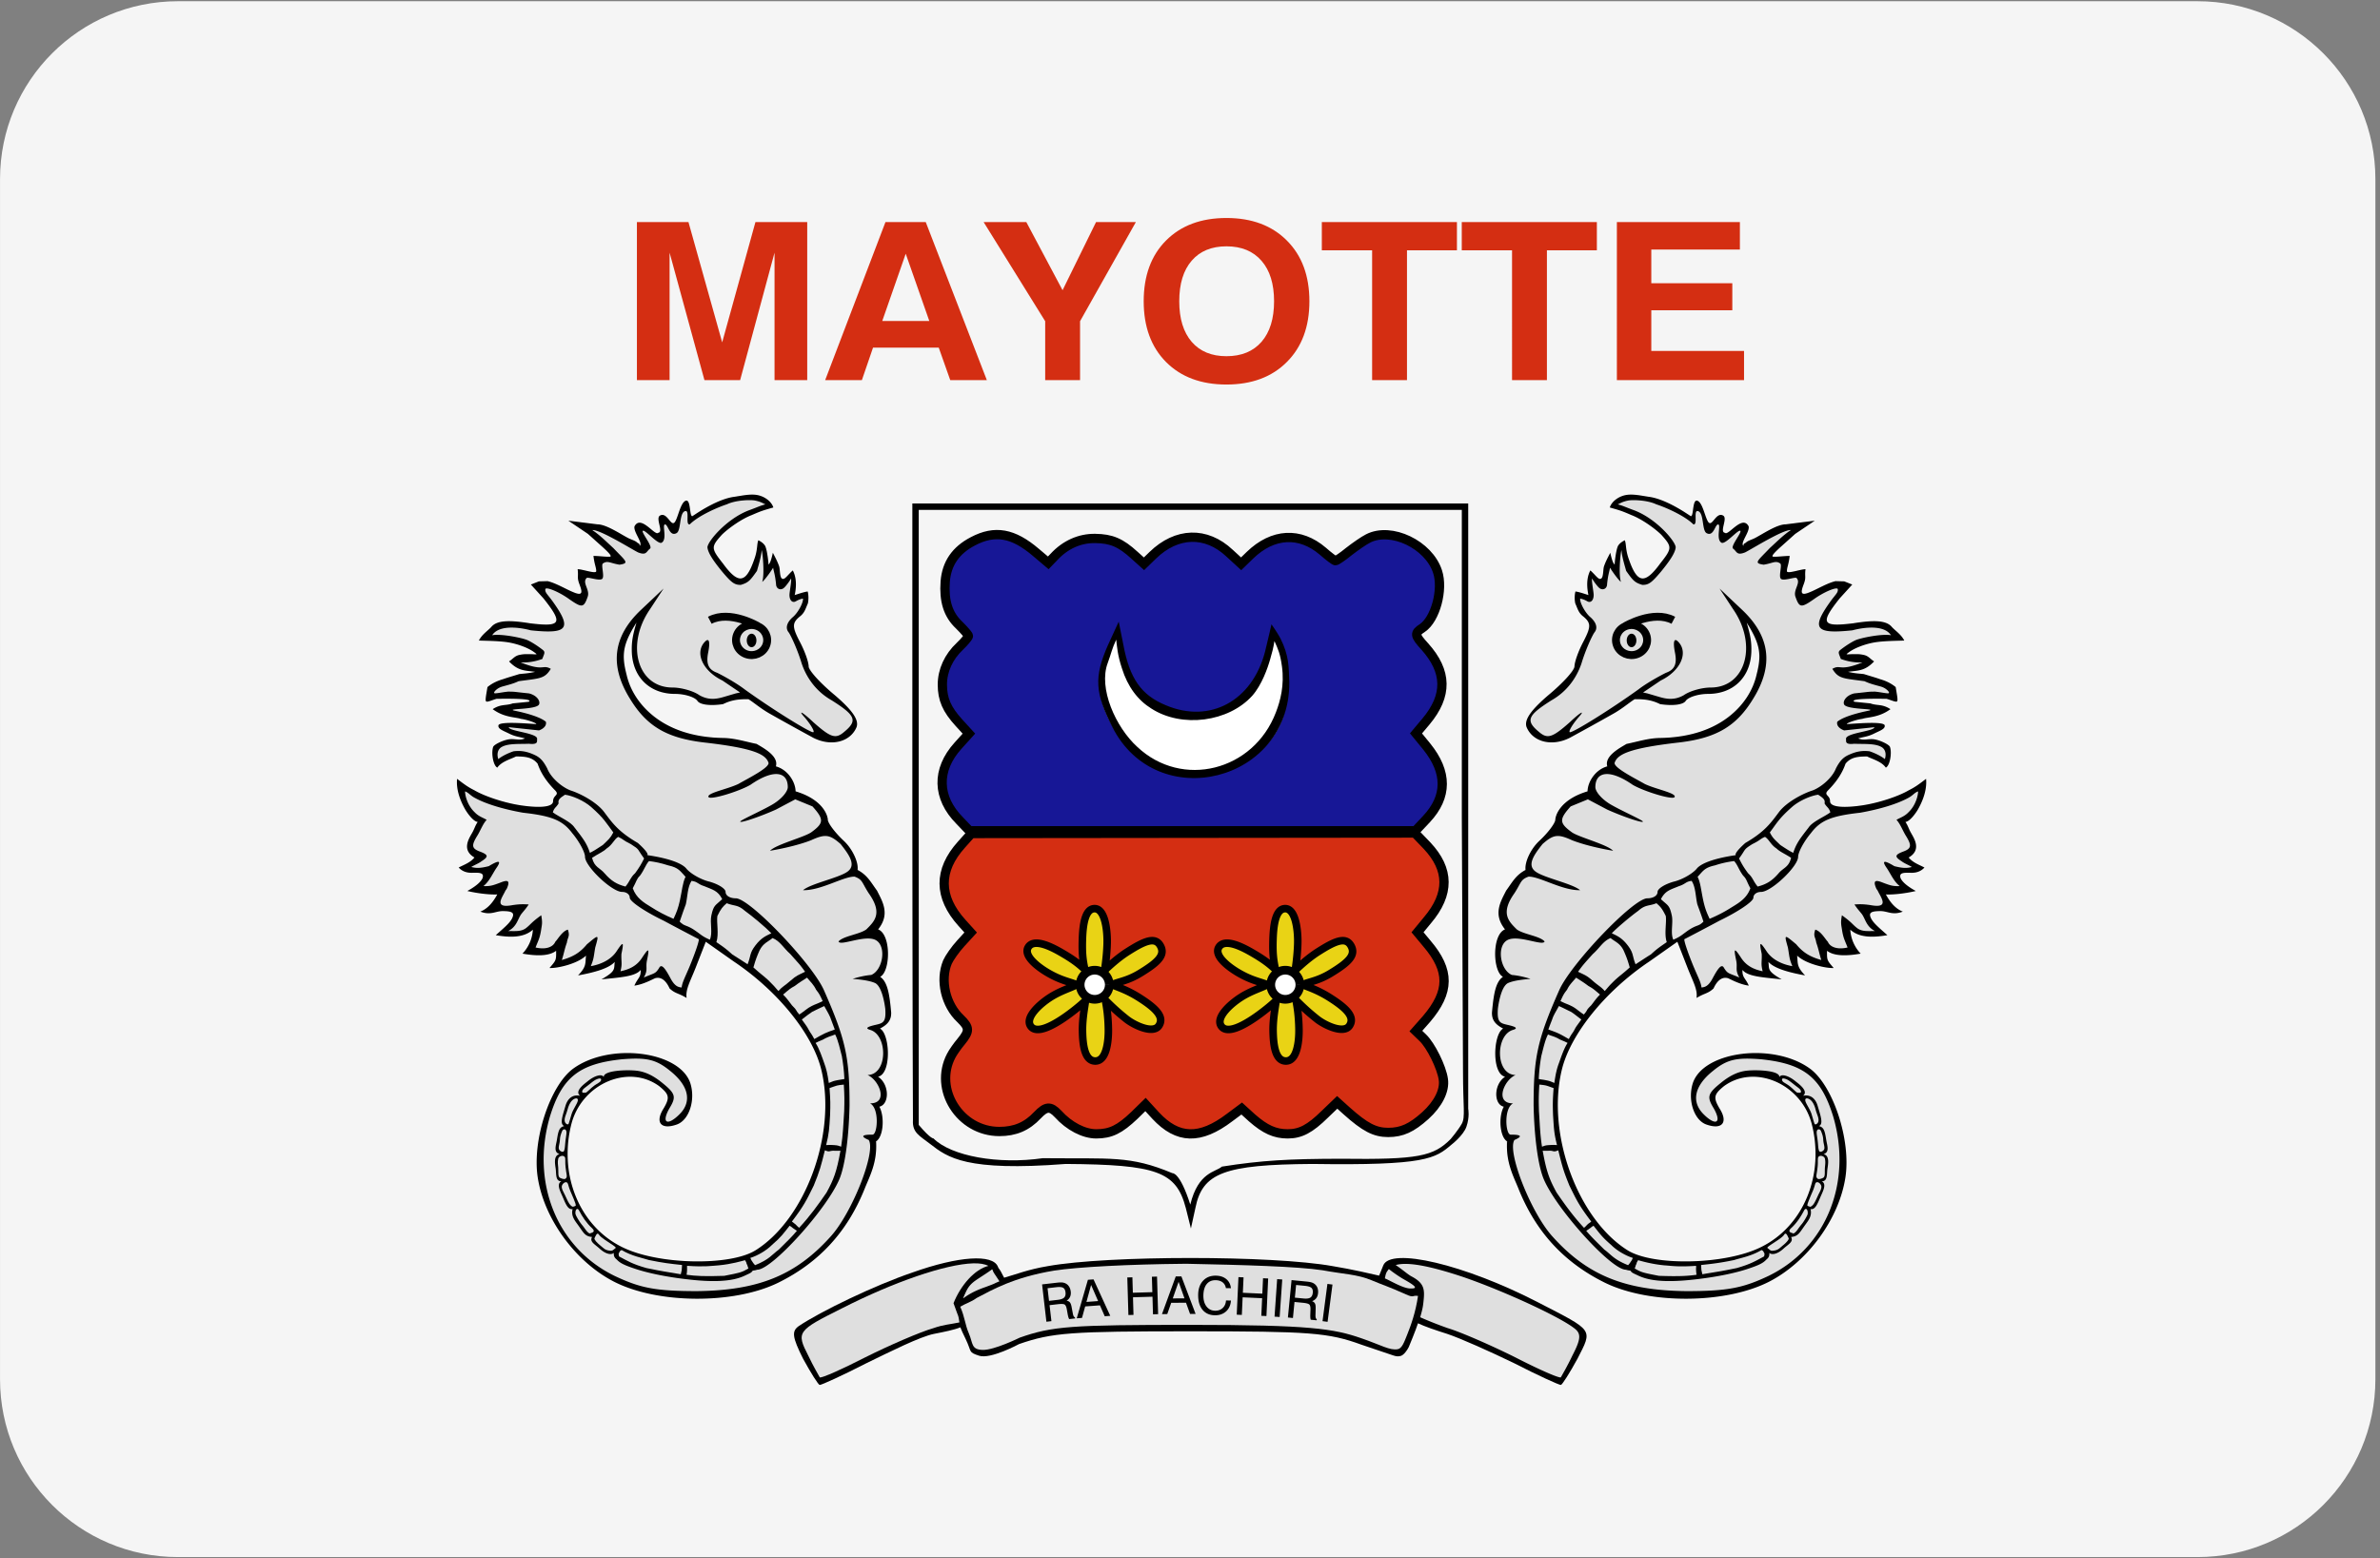 <svg width="513" height="336" xmlns="http://www.w3.org/2000/svg">
  <rect width="100%" height="100%" fill="#808080" stroke="none"/>
  <g fill="none" fill-rule="evenodd">
    <path d="M473.66.264H38.35C17.173.264.006 17.431.006 38.609v258.76c0 21.177 17.167 38.345 38.345 38.345h435.31c21.177 0 38.345-17.167 38.345-38.345V38.609c0-21.178-17.166-38.345-38.345-38.345z" fill="#F5F5F5" fill-rule="nonzero"/>
    <path d="M137.284 81.957V47.879h11.112l7.268 25.934 7.168-25.934h11.162v34.078h-7.045V54.473l-7.416 27.484h-7.69l-7.515-27.484v27.484h-7.044m57.942-27.253l-5.06 14.505h10.144l-5.084-14.505m-4.366-6.825h8.682l13.17 34.078h-7.887l-2.48-7.01H188.18l-2.405 7.01h-7.913l12.997-34.078m41.944 34.078h-7.516V69.256l-13.27-21.377h9.202l7.813 14.69 7.218-14.69h8.582l-12.03 21.377v12.7m21.381-17.003c0 3.748.893 6.662 2.68 8.745 1.785 2.066 4.282 3.1 7.49 3.1 3.24 0 5.763-1.034 7.565-3.1 1.802-2.082 2.704-4.997 2.704-8.745 0-3.748-.902-6.655-2.704-8.722-1.802-2.082-4.324-3.123-7.565-3.123-3.208 0-5.705 1.033-7.49 3.1-1.787 2.066-2.68 4.981-2.68 8.745m-7.664 0c0-5.506 1.604-9.871 4.812-13.095C254.556 48.62 258.897 47 264.354 47s9.797 1.62 13.022 4.858c3.24 3.24 4.861 7.604 4.861 13.095 0 5.49-1.62 9.855-4.861 13.094-3.225 3.239-7.565 4.858-13.022 4.858s-9.798-1.62-13.022-4.858c-3.208-3.239-4.812-7.604-4.812-13.094m49.236 17.004V53.964h-10.84v-6.085h29.12v6.085H303.27v27.993h-7.515m30.16 0V53.964h-10.838v-6.085h29.12v6.085h-10.766v27.993h-7.515m22.596 0V47.879h26.515v5.923H355.93v7.264h17.462v5.83H355.93v8.768h19.992v6.293h-27.408" fill="#D42E12" fill-rule="nonzero"/>
    <path d="M160.167 106.852c-3.177.447-5.57 1.32-8.77 3.244-1.03.626-1.991 1.074-2.17 1.007-.179-.068-.38-.604-.47-1.253-.09-.604-.29-1.298-.447-1.5-.448-.626-.873-.111-1.7 1.992-.38 1.007-.806 1.969-.918 2.103-.402.492-.94.313-1.588-.492-.649-.828-1.633-1.074-1.857-.47-.067.179-.022.895.112 1.61.403 2.104-.246 2.417-2.08 1.007-1.59-1.23-2.193-1.476-2.797-1.163-.627.336-.604.805.201 2.662.694 1.611.738 2.774.067 1.835-.179-.246-1.006-.806-1.857-1.208a72.73 72.73 0 01-2.953-1.566c-.783-.425-1.856-.94-2.393-1.141-.985-.336-6.31-1.119-6.757-.962-.134.045.604.649 1.611 1.364 2.215 1.522 6.466 5.414 6.466 5.907 0 .29-.247.335-1.79.2-2.036-.178-1.991-.245-1.544 1.88.157.738.18 1.23.045 1.365-.134.134-.828.09-1.88-.134-.917-.18-1.722-.336-1.811-.336-.336 0-.18 1.767.29 3.266.448 1.41.448 1.544.09 1.79-.448.336-.962.179-4.363-1.387-2.013-.94-2.528-1.096-3.624-1.052-.693.023-1.521.18-1.857.358l-.626.314 1.454 1.566c1.723 1.879 3.468 4.384 3.736 5.391.492 1.678-1.163 1.969-6.734 1.253-3.042-.403-5.1-.336-6.107.201-.783.403-3.468 2.909-3.468 3.244 0 .112 1.298.269 2.886.336 3.334.134 5.75.716 7.74 1.812 1.88 1.029 1.835 1.253-.2 1.253-1.7 0-2.685.268-3.58.984-.425.336-.425.358 0 .828.649.716 1.902 1.275 3.445 1.521.783.134 1.454.269 1.5.336.044.044-.65.201-1.545.335-2.326.38-5.592 1.343-7.18 2.148-1.433.716-1.5.805-1.79 2.886l-.135.85.716-.157c1.119-.246 6.89-.38 7.83-.179 1.432.314 1.03.627-1.186.895-2.774.336-4.34.65-5.078 1.03l-.582.313 1.209.581c.67.336 2.214.806 3.445 1.052 5.235 1.074 5.884 1.678 1.499 1.454-3.602-.179-5.034-.045-4.922.514.112.627 2.327 1.7 4.63 2.282 1.41.358.873.627-1.431.716-2.08.067-3.647.604-4.295 1.477-.515.649-.202 3.602.402 3.982.135.067.403-.022.604-.201.202-.202 1.119-.694 2.036-1.141 1.723-.828 1.745-.828 4.206-.448 1.052.157 1.969 1.03 2.752 2.64.38.76 1.163 1.969 1.745 2.685.581.716 1.253 1.543 1.476 1.834.425.515.425.537-.044 1.477-.246.537-.515 1.14-.582 1.342-.403 1.387-7.248.917-12.64-.872-2.148-.716-5.325-2.282-6.756-3.334l-1.097-.805v.872c0 2.148 1.678 5.795 3.356 7.293l1.074.962-1.096 2.103c-1.365 2.618-1.454 3.625-.403 4.676.38.403.649.85.56 1.03-.068.178-.65.626-1.298.983-2.014 1.141-1.924 1.03-1.096 1.455.402.223 1.499.447 2.393.514.985.09 1.768.246 1.902.425.56.671-.604 2.148-2.617 3.356-.336.201-.09.29 1.364.515.985.134 2.416.268 3.177.29l1.387.045-.47.85c-.559 1.007-1.61 2.103-2.483 2.64l-.626.403.693.09c.38.066 1.163.022 1.745-.068 1.678-.268 3.714-.224 4.161.09.694.514.112 1.678-1.633 3.355l-1.521 1.477.984.157c1.857.268 4.206-.023 5.459-.672.649-.313 1.208-.559 1.253-.514.313.335-.895 3.58-1.678 4.474-.18.201-.269.448-.18.56.09.089 1.298.156 2.663.156 1.946 0 2.685-.09 3.266-.403.425-.201.806-.38.85-.38.023 0 .068.47.068 1.052 0 .76-.157 1.23-.582 1.79l-.56.738h.627c1.454-.023 4.9-1.141 6.13-2.036.805-.56.872-.537.872.29-.022.94-.514 2.305-1.029 2.886-.47.537-.358.537 1.835-.022 1.968-.492 3.713-1.186 4.608-1.812.828-.604.918-.537.739.403-.202 1.118-.627 1.767-1.477 2.214-.38.18-.649.403-.582.448.18.201 4.9-.537 5.974-.917.537-.18 1.163-.515 1.387-.716.38-.336.402-.336.402.201 0 .313-.246 1.03-.559 1.61-.313.583-.56 1.097-.56 1.164 0 .18 1.231-.201 2.663-.828.783-.357 1.7-.648 2.036-.648.76 0 1.655.693 2.349 1.79.38.603.962 1.05 2.08 1.61l1.566.783.09-.917c.112-.828 3.803-10.537 4.161-10.917.157-.157 4.653 2.93 8.993 6.152 2.618 1.946 8.636 7.92 10.403 10.335 4.855 6.623 6.443 11.186 6.466 18.569 0 4.072-.269 6.242-1.208 10.157-2.059 8.367-6.846 16.331-12.282 20.358-3.58 2.662-7.808 3.557-15.683 3.311-9.53-.29-15.481-2.282-19.888-6.6-3.267-3.221-5.414-7.427-6.31-12.349-.133-.805-.245-2.774-.245-4.362 0-5.459 1.23-9.24 3.915-12.126 2.326-2.483 4.81-3.848 7.986-4.34 3.02-.47 6.466.537 8.591 2.483 1.477 1.365 1.544 2.014.38 4.34-1.029 2.081-1.118 2.618-.47 3.267.605.604 1.858.581 3.29-.112 2.08-.962 3.109-3.311 2.93-6.577-.179-2.931-1.544-4.833-4.63-6.399-2.999-1.499-4.52-1.79-9.196-1.767-3.87 0-4.273.045-6.152.626-3.758 1.141-6.04 2.663-7.808 5.123-4.027 5.683-6.241 15.437-4.944 21.746 1.007 4.81 3.692 10.022 7.428 14.318 6.308 7.293 14.675 10.626 26.69 10.626 8.903 0 15.212-1.7 21.476-5.772 6.98-4.519 11.499-10.38 15.324-19.843 1.03-2.596 1.432-4.206 1.611-6.443.067-1.097.246-1.992.448-2.215.895-1.03 1.208-3.96.648-5.862l-.335-1.073.693-.605c1.23-1.096 1.097-3.467-.29-5.056l-.65-.738.739-.738c.962-.984 1.387-2.841 1.208-5.302-.112-1.7-.872-4.072-1.297-4.072-.448 0-.157-.604.492-.984 1.006-.604 1.543-1.61 1.543-2.953 0-2.707-1.118-6.868-1.946-7.181-.336-.135-.403-.739-.09-.739.515 0 1.209-2.103 1.32-4.004.135-2.394-.335-4.229-1.32-5.213l-.648-.671.693-1.432c.604-1.23.694-1.588.582-2.617-.246-2.372-2.864-6.757-4.832-8.054-.716-.47-.918-.738-.918-1.253 0-1.499-1.23-3.714-3.288-5.928-2.148-2.282-2.841-3.311-3.289-4.922-.313-1.03-.649-1.566-1.588-2.506-1.096-1.096-3.423-2.483-4.81-2.841-.291-.067-.448-.29-.448-.649-.022-1.432-1.79-3.825-3.355-4.541-.783-.358-.895-.492-.895-1.141 0-.917-.76-1.835-2.55-3.065-1.7-1.141-4.385-1.835-8.524-2.193-8.703-.715-12.573-2.17-16.667-6.241-2.483-2.461-3.445-4.117-4.34-7.383-.738-2.707-.783-5.235-.112-7.204.47-1.387 1.969-4.205 2.237-4.205.09 0-.045.738-.29 1.61-.582 2.126-.65 5.616-.113 7.316.739 2.371 2.193 4.139 4.229 5.19 1.387.716 2.058.873 4.43 1.096 2.46.224 4.116.716 4.921 1.454 1.208 1.119 3.915 1.253 6.51.358.671-.246 1.924-.514 2.797-.581l1.61-.157 2.081 1.454c2.148 1.477 11.432 6.712 13.065 7.36 2.975 1.186 6.331.359 7.74-1.901 1.142-1.812.113-3.512-4.742-7.897-3.938-3.535-4.877-4.743-5.392-6.801-.223-.873-.94-2.774-1.633-4.206-1.633-3.512-1.655-4.116-.112-5.727.604-.649 1.275-1.544 1.454-2.014.358-.827.515-2.707.269-2.975-.134-.112-1.633.201-2.416.492-.246.09-.291-.246-.224-1.79.045-1.208-.045-2.17-.201-2.595l-.291-.67-.805.782c-.828.805-1.432 1.007-1.7.582-.068-.112-.224-.76-.336-1.432-.224-1.41-1.119-3.602-1.343-3.333-.09.089-.29.559-.447 1.006-.134.47-.336.85-.447.85-.09 0-.247-.537-.336-1.185-.246-1.924-.515-2.73-1.119-3.289-.492-.47-.626-.492-.783-.224-.112.18-.223.582-.223.895 0 .985-.627 2.976-1.455 4.654-1.61 3.221-3.132 2.908-6.264-1.23-1.79-2.372-2.058-3.11-1.566-4.184 1.186-2.506 6.153-5.884 10.828-7.338.873-.269 1.589-.56 1.589-.65 0-.424-1.119-1.43-2.103-1.9-1.119-.515-2.416-.627-4.273-.381z" fill="#DFDFDF" fill-rule="nonzero"/>
    <path d="M113.949 151.313c1.42-.79-5.472-.665-6.93-.65-.986.298-1.892.728-2.195.588-.303-.14-.06-1.243.248-3.115 1.085-.89 2.208-1.368 3.404-1.717 1.14-.404 2.146-.67 3.446-1.084 1.247-.15 1.651-.092 3.426-.48-2.082-.33-3.56-.076-5.63-2.256.837-.503 1.167-1.14 2.173-1.381 1.006-.216 1.359-.182 2.185-.182 1.584 0 2.047.29.987-.474s-3.083-1.631-5.356-2.045c-1.997-.344-5.026-.355-6.487-.413.67-1.325 1.918-2.1 2.675-2.926 1.24-1.515 4.088-1.48 8.357-.792 6.748.826 7.161 0 2.892-5.371l-2.714-2.987 1.722-.683 1.88-.05c1.79.412 4.07 1.792 5.447 2.343 2.203.964 2.084.056 1.395-1.734-.55-1.515-.151-1.507-.365-3.184 1.102 0 4.007 1.102 4.007.414 0-.826-.381-1.38-.595-3.28.964 0 3.125.259 3.6.156.476-.102-.66-1.198-1.819-2.236l-2.98-2.672-4.212-2.839 6.248.783c1.928 0 4.979 2.094 6.597 2.938.809.421 1.576.552 2.063 1.062 1.112.413-.225 1.516.582.5.41-.739-1.493-2.923-1.235-4.064 1.366-2.603 4.425 2.163 5.091 1.393 1.274-.138-.623-3.104.387-3.705 1.442-.859 2.263 2.09 3.039 1.568.776-.521 1.279-4.3 2.505-4.774 1.227-.475.727 3.856 1.554 3.27 1.79-1.239 5.665-3.67 8.852-4.112 1.594-.22 3.45-.679 5.022-.396 1.572.284 3.055 1.364 3.483 2.684-2.117.618-2.451.675-4.655 1.639-2.203.826-5.095 2.892-6.473 4.269-2.34 2.617-2.34 2.892.276 6.197 3.305 4.545 4.958 4.27 6.748-.964.757-2.065.521-3.378.88-4.08.209.15.962.463 1.416 1.172.397.62.75 3.362.747 4.077.331-.201.64-1.102.95-2.546.83 1.596 1.066 2.121 1.341 2.879.276.757.037 2.767.863 2.767.482 0 1.068-.93 2.094-1.837.886 1.664.76 3.743.405 5.32.694-.227 2.117-.711 2.808-.776.216.83.202 1.828.034 2.583-.503 1.08-.658 2.01-1.76 2.836-1.653 1.377-1.653 2.203 0 5.37 1.102 2.066 1.928 4.408 1.928 5.372 0 .826 2.479 3.58 5.646 6.197 3.856 3.305 5.233 5.37 4.683 6.886-1.378 3.305-5.647 4.269-9.503 2.203a619.05 619.05 0 01-8.951-4.958c-2.135-1.17-3.54-2.447-4.842-3.265-2.093-.028-3.687.164-5.487 1.062-2.754.413-4.958.138-5.509-.689-.55-.826-2.754-1.515-4.82-1.515-5.509 0-9.115-3.643-9.33-8.977-.083-2.318.23-3.783.999-6.393-3.04 4.802-3.22 7.015-2.127 11.252 1.315 5.912 7.428 13.483 20.925 13.62 2.547.07 4.681.792 7.091 1.275 1.54.912 4.826 2.658 4.159 4.848 2.498.666 4.214 3.257 4.25 5.383 6.135 1.836 6.947 5.434 6.947 6.123 0 .688 1.515 2.754 3.443 4.544 1.928 1.79 3.206 4.685 2.969 6.281 2.134 1.102 2.9 2.712 4.197 4.461 1.1 2.234 2.933 5.014.23 8.356 2.83 1.05 2.706 9.062.447 10.223 1.662 1.142 2.02 3.93 2.374 7.725.015 1.277-.398 2.42-2.425 3.43.54.273.97 1.02 1.264 1.999.294.978.452 2.187.45 3.38-.001 1.192-.163 2.369-.51 3.285-.346.915-.878 1.57-1.62 1.716 2.528 1.65 2.467 6.016.288 6.465 1.22 2.229.837 6.609-.719 7.468.34 4.496-1.44 7.685-2.383 10.06-1.885 4.751-4.368 8.78-7.482 12.162-3.113 3.383-6.858 6.12-11.265 8.29-9.64 4.681-26.028 4.544-35.393-.276-8.263-4.27-15.01-13.497-16.388-22.448-1.24-7.988 2.617-19.694 7.574-23.412 7.85-5.784 23.137-3.856 25.34 3.168 1.102 3.58-.275 7.85-2.892 8.813-3.443 1.24-4.82-.413-2.892-3.442 1.377-2.342 1.24-3.03-.964-4.82-6.61-4.82-16.526-.551-18.867 7.987-2.892 11.017 1.653 22.172 10.88 26.717 7.712 3.856 23.274 4.131 28.782.689 10.742-6.749 17.49-25.065 14.185-38.836-1.79-7.575-9.227-16.94-18.867-23.412l-6.06-4.27-2.203 5.647c-1.17 2.96-2.203 4.605-1.925 6.476-1.79-1.092-2.435-.895-3.67-2.057-.55-1.24-1.566-2.629-3.081-2.216-.344.104-2.432 1.333-4.51 1.616.716-1.674 1.441-1.722 1.356-3.39-1.114 1.42-4.306 1.597-8.446 2.035 3.239-1.853 2.624-2.216 2.865-3.774-1.24 1.402-4.333 2.276-7.91 2.92 1.844-1.928 1.528-2.52 1.71-4.275-1.815 1.784-6.233 2.782-7.872 2.677 1.436-1.67 1.46-1.648 1.431-3.714-1.611 1.265-4.588 1.087-7.25.615a8.225 8.225 0 002.237-5.167c-2.158 2.006-5.693 1.574-8.002 1.191 1.808-1.605 2.905-2.508 3.467-3.515.654-1.266.213-1.679-1.99-1.679-1.515 0-2.563.971-4.8.115 3.243-1.281 4.123-5.424 4.85-5.508 2.9-.333-4.034 5.279 2.174 4.097 1.551-.223 2.256-.196 3.406-.13-.806 1.184-.943 1.232-1.637 2.115-.779 1.148-.934 2.645-2.778 3.614 1.565.009 2.845.152 3.881-.671 1.037-.823 1.047-1.157 3.233-2.73.297 1.647.15 1.976-.011 3.068-.28 1.89-.644 2.387-1.213 3.88 2.372.55 3.83-.198 4.245-1.222.62-.646 1.504-2.294 2.72-2.627.494 1.484-.031 1.542-.213 2.8-.517 1.413-.646 2.42-1.089 3.747 2.408-.685 3.886-1.553 5.41-3.387 2.617-2.203 2.617-2.203 1.79.689-.34 1.928-.257 2.359-.957 4.023 2.318-.404 4.47-1.475 5.64-3.334 1.377-2.066 1.515-1.929.964.688-.078 1.76.228 2.045-.205 3.748 2.104-.445 3.648-1.269 4.75-3.06 1.377-2.065 1.514-1.927.964.69-.345 1.652.288 1.993-.688 3.717 2.378-1.014 2.478-.757 3.304-2.065.551-1.102 1.46.37 2.56 2.435.896 1.584 1.623 1.705 2.29 1.782.164-1.208.659-2.014 1.76-4.63 1.24-3.03 2.066-5.509 1.929-5.784a602.177 602.177 0 01-7.575-3.994c-3.994-1.928-7.299-4.132-7.299-4.958 0-.689-.688-1.24-1.652-1.24-2.204 0-7.988-5.508-7.988-7.574 0-.964-1.24-3.305-2.754-5.095-2.066-2.755-4.407-3.719-10.604-4.407-4.381-.775-8.058-1.928-10.33-3.168-1.136-.594-1.291-1.097-2.164-1.436-.035.723.443 2.951 2.027 4.466.895.964 1.812 1.173 2.627 1.676-.767.78-1.319 2.249-1.938 3.282-1.377 2.203-1.377 2.892.55 3.58 1.79.689 1.79 1.102.276 2.066-.62.482-1.553.814-2.206 1.235 1.023.254 1.824.318 3.777-.18 2.479-1.502 2.668-1.059 1.596.46-.878 1.325-1.471 2.805-2.748 3.834 1.462.078 2.129-.184 3.437-.666 1.377-.551 2.543-.92 1.597 1.217-.9 1.494-.403-.804-1.256 1.168-1.47.284-4.81-.067-7.252-.657 2.198-1.205 3-2.147 3.276-2.767.413-1.24-.772-1.165-1.874-1.165-.482 0-2.075.193-3.265-1.128.989-.539 2.492-1.026 3.397-2.161-2.823-1.628-1.182-4.095-.524-5.267.544-.937.589-1.433 1.222-2.405-.87-.063-2.138-1.709-2.758-2.81-1.308-2.342-1.876-4.566-1.686-6.48 1.866 1.44 2.59 1.904 3.752 2.482 1.973 1.18 6.208 2.664 9.95 3.23 3.74.565 6.99.492 6.99-.885s1.497-1.263.414-2.364c-2.028-2.062-3.12-3.913-3.75-5.737-1.181-1.429-2.672-1.534-4.647-1.555-1.048.56-3.093 1.048-4.037 2.412-.887-.425-1.345-3.16-.895-4.461.193-.56 2.474-1.63 3.76-1.675 1.286-.046 1.968.32 3.101-.16-1.333-.383-2.062-.36-3.451-1.053-1.235-.616-2.432-.982-2.27-1.766.2-.97 7.03-.308 7.995-.274.792.035-1.493-.914-3.178-1.127-1.104-.396-3.567-.24-6.059-2.09 1.839-1.182 2.807-.684 4.315-1.24m5.674.226c-.554 1.168-7.195.85-5.348 1.332 0 0 5.129.945 6.826 2.402.3 1.29-1.49 1.862-1.49 1.862l-6.503-.693c-.07.89 6.322 1.226 6.102 2.563-.071.434.354 1.25-1.773 1.008-1.937.09-4.314-.108-5.752.636-1.045.521-1.171 1.68-.843 2.671.946-.77 2.452-1.406 3.278-1.681 1.764-.228 3.04.134 4.233.644 1.192.51 2.02 1.056 3.058 3.096.688 1.79 2.892 3.856 4.958 4.683 2.203.688 5.724 2.574 7.299 4.682 1.746 2.336 3.049 4.23 7.254 6.66 4.132 3.718.564 2.396 2.333 2.668 4.742.728 7.352 1.827 8.178 2.929.964 1.101 3.167 2.34 4.958 2.754 1.928.551 3.443 1.515 3.443 2.204 0 .826.964 1.377 2.203 1.377 3.03 0 16.526 14.185 19.005 19.83 4.682 10.605 5.509 14.461 5.509 24.79-.138 6.886-.964 13.083-2.204 15.975-2.754 6.473-14.5 19.478-17.667 19.478-.56.158-.334.1-.998.208-.304.454-.478.498-1.554 1-1.564.783-3.569 1.164-6.013 1.234-2.445.07-5.33-.172-8.654-.638-3.325-.466-6.584-1.156-9.013-1.962-2.429-.805-3.322-1.241-4.026-1.984-.21-.222-.77-.511-.676-1.479-.5.455-1.661.348-3.049-.908-1.127-1.02-2.21-1.495-1.646-2.52-1.49-.156-1.744-.789-2.919-2.44-.772-1.085-1.65-2.045-1.274-3.58-1.026.204-1.535-1.232-2.123-2.592-.515-1.193-1.435-2.817-.29-3.405-1.316.032-1.069-1.575-1.229-2.693-.16-1.118-.49-2.854.837-3.158-1.358-.429-.777-1.832-.573-3.09.287-1.765.45-2.72 1.576-2.953-1.007-.45-.393-2.106.27-4.366.533-1.812 1.753-2.473 3.156-2.172-1.342-1.024 1.11-2.695 1.636-3.135 1.464-1.221 3.128-1.675 3.455-.88-.14-1.488 5.05-1.619 7.036-1.395 1.986.224 3.732 1.12 5.59 2.635 2.893 2.341 3.03 3.03 1.516 5.508-1.79 3.168-.414 3.857 2.203 1.24 2.754-2.754 1.928-6.197-2.066-9.365-3.03-2.479-5.095-2.892-10.328-2.479-9.227.964-12.946 3.856-15.562 12.395-4.132 14.185 1.514 28.232 13.909 34.291 5.509 2.617 8.814 3.305 17.765 3.305 13.083-.137 21.209-3.305 28.783-11.705 4.683-5.096 9.916-18.408 8.263-20.887-2.688-1.143 0-1.148.826-1.148 1.102 0 1.515-5.706-.536-6.743 4.093.015 1.926-5.1-.539-6.107 2.207-.052 3.298-2.21 3.364-4.492.065-2.282-.895-4.69-2.793-5.241-1.43-.416-.113-.797 1.23-1.102 1.601-.364 2.217-.603 2.02-3.456-.238-1.87-.896-4.994-2.25-5.57-1.396-.593-3.568-.766-4.78-.874 1.471-.474 2.874-.75 4.009-.844 2.479-1.033 3.315-6.046 1.086-7.45s-7.839 1.355-8.134.217c1.094-1.197 4.482-1.492 5.987-2.586 1.842-1.81 3.54-3.54.51-7.809-1.515-2.341-1.274-2.921-3.028-3.568-2.325-.094-7.311 3.036-11.126 2.914 1.747-1.454 7.69-2.621 9.586-3.996s.457-3.511-1.491-5.954c-2.342-2.066-3.306-2.204-6.335-.826-2.066.826-5.335 1.686-8.879 2.28 1.376-1.42 7.64-2.969 9.016-4.07 2.617-1.929 2.617-2.737.138-5.492l-3.708-1.524-4.142 2.195c-3.03 1.377-7.718 3.012-7.718 2.599 0-.276 4.275-2.186 6.479-3.425 2.341-1.24 3.767-3.03 3.767-3.994 0-3.443-3.177-3.9-8.046-.506-2.479 1.446-8.667 3.333-9.037 2.636-.458-.863 4.15-1.708 6.43-2.818 2.263-1.292 6.515-3.41 6.515-4.511-.56-1.868-3.072-3.202-13.952-4.441-8.125-.964-12.394-3.58-15.975-9.502-4.407-7.162-3.58-13.359 2.341-19.005l4.958-4.683-2.892 4.407c-5.37 7.712-2.754 16.94 4.82 16.94 1.79 0 4.407.688 5.784 1.652 1.928 1.102 3.607.864 5.226.387l2.632-.775.912-.197-3.812-2.583c-4.27-2.065-6.06-6.06-3.718-8.4.826-.827 1.102 0 .688 2.203-.55 2.617 0 3.856 1.928 4.545 1.378.688 4.132 2.203 5.922 3.58 5.922 4.27 13.91 9.227 14.736 9.227.413 0-.276-1.377-1.79-3.167-1.515-1.653-.689-1.377 1.79.964 3.718 3.305 4.82 3.718 6.61 2.203 3.03-2.478 2.617-3.58-2.616-6.885-3.168-1.79-5.371-4.683-6.473-7.988-.826-2.754-2.203-5.784-2.754-6.61-.827-.964-.413-2.204.826-3.305 1.17-.965 2.34-3.204 2.216-4.023-.544.102-.957.254-1.527.58-.689.413-1.378-.138-1.378-1.378 0-.62.477-2.967.348-3.544-.325.598-1.312 1.96-1.725 2.167-.688.413-1.515 0-1.515-.964-.206-1.997-.463-2.58-.634-3.52-.282.513-1.709 2.572-2.356 3.066.55-1.52.116-6.4-.12-6.853-.041 1.307-.778 3.63-1 4.471-1.461 2.062-1.817 2.512-3.463 3.011-1.394.052-2.067-.519-3.995-2.791-1.928-2.342-3.107-4.096-3.22-5.29 0-1.239 4.086-6.14 8.924-7.985 2.05-.744 2.328-.956 3.586-1.291-.343-.077-.846-.556-2.34-.835-.783-.146-3.954-.135-6 .837-1.83.587-6.06 2.393-7.988 4.321-1.045.176.141-3.342-1.08-2.834-1.22.508-.737 4.172-1.767 4.722-1.545.824-1.795-1.882-2.483-1.882-.689.069.555 3.21-.724 3.941-.837.48-3.736-3.079-4.08-2.528-.255.43 2.238 3.372 1.566 3.81-.83.654-.75 1.53-2.586.802-1.504-.759-8.15-4.93-9.862-4.812 1.589 1.043 2.823 2.309 4.546 3.882 2.754 2.892 3.533 3.253 1.33 3.588-2.048-.335-2.554-.954-3.564-.271-.505.341.462 2.949-.222 3.366-.684.417-3.033-.5-3.296-.229-1.05 1.085.818 2.538.199 4.122-.827 2.34-1.24 2.34-3.994.413-2.204-1.584-5.02-2.717-5.105-2.118-.11.788.56 1.154 1.8 2.944 3.993 5.646 2.892 6.748-4.958 5.922 0 0-6.392-1.865-8.307 1.057 1.891-.354 6.422.547 7.63 1.07.655.285 2.072 1.134 3.296 2.106.612.487.258.869-.113 1.944-1.432.517-2.993.832-4.683.737 5.111 2.058 4.653.357 6.507 1.39-1.331 2.196-2.39 2.034-6.943 2.671-1.128.539-2.218.794-3.457 1.138-1.274.344-2.062 1.332-1.747 1.445.314.113 1.564-.203 2.967-.342 1.646.022.794.008 4.483.387 1.725.421 2.497 1.687 2.163 2.378z" fill="#000" fill-rule="nonzero"/>
    <path d="M163.046 138.083c0 .804-.468 1.457-1.044 1.457-.577 0-1.044-.653-1.044-1.457 0-.805.467-1.457 1.044-1.457.562 0 1.023.621 1.043 1.405" fill="#000" fill-rule="nonzero"/>
    <path d="M165.144 139.158c-.66 1.672-2.602 2.51-4.335 1.873-1.734-.637-2.604-2.51-1.943-4.182.661-1.673 2.602-2.512 4.336-1.874 1.731.637 2.601 2.505 1.944 4.177M152.994 133.735c4.348-2.292 10.355 1.265 10.355 1.265" stroke="#000" stroke-width="1.7"/>
    <g fill="#DFDFDF" fill-rule="nonzero">
      <path d="M120.404 173.217c-.155-.74.181-1.106 1.377-1.873 1.476.183 4.04 1.233 5.665 2.672 2.768 2.451 3.188 3.365 4.749 5.463-.637 1.26-1.05 1.533-2.258 2.707-1.226.803-1.951 1.29-2.784 1.688-.665-2.06-1.473-3.08-3.31-5.448-.858-1.31-3.396-2.307-4.683-3.276.278-1.026.787-1.106 1.244-1.933zM130.758 182.939c1.268-.818 1.604-1.976 2.484-2.506 1.16.5.858.643 2.74 1.566 2.024 1.279 1.292.994 2.852 3.092-.637 1.26-.971 1.849-1.941 3.181-1.068.961-1.082 1.686-2.073 2.874-1.85-.48-3.054-1.183-4.495-2.84-1.017-1.23-2.21-1.28-2.708-3.355 1.306-.868 2.368-1.264 3.141-2.012zM137.951 188.788c.952-1.292 1.13-2.212 1.931-3.138 1.397.183 2.518.405 4.163.934 2.26.488 2.556 1.23 3.721 2.46-.636 1.26-.734 2.875-1.23 5.157-.356 1.593-.687 2.475-1.361 3.901-1.85-.796-3.212-1.5-4.811-2.524-1.65-.993-3.239-1.99-3.973-4.067.832-1.5.787-1.975 1.56-2.723zM147.831 194.953c.398-1.766.34-3.635 1.22-5.034 1.396.183 1.174.642 2.819 1.17 1.707.726 2.872.915 3.8 2.776-1.506 1.418-1.84 1.216-2.337 3.497-.356 1.594.341 3.82-.333 5.246-1.85-.797-2.027-1.263-3.626-2.287-1.649-.994-1.815-.568-2.866-1.617.594-1.816.945-2.687 1.323-3.75zM154.629 197.482c.793-1.608 1.13-1.975 2.01-2.742 1.633.657 2.36.247 3.925 1.644 1.47 1.042 4.532 3.603 5.698 4.831-1.111.55-2.148.928-3.444 2.628-1.295 1.7-.924 2.16-1.677 4.06-1.376-.875-2.027-1.341-3.31-2.129-1.332-1.23-1.894-1.595-3.418-2.644.594-1.737-.004-4.267.216-5.648zM163.719 204.913c.793-1.609 1.92-1.897 2.8-2.664 1.634.658 2.28 2.065 3.847 3.463 1.944 2.148 2.24 2.496 3.168 3.803-1.427.707-1.832.77-3.128 1.917-1.34 1.187-1.714 1.211-2.625 2.242-.982-1.113-.841-1.026-2.124-2.287-1.333-1.23-1.5-1.2-3.261-2.802.515-1.816.787-2.45 1.323-3.672zM171.307 212.58c.951-.74 1.841-1.264 2.642-1.794.764.894 1.49 1.59 1.95 2.593.758.963.817 1.152 1.429 2.46-1.427.707-1.279.532-2.337 1.047-1.03.5-1.477 1.053-2.705 1.846-.981-1.112-.287-.709-1.57-1.97-.622-.757-.946-1.359-1.918-2.328 1.385-1.184 1.578-1.343 2.509-1.854zM175.062 218.152c1.149-.541 1.643-.829 2.602-1.24.646 1.21.819 1.393 1.278 2.395.284.844.501 1.27.994 2.657-1.071.391-1.397.494-2.1.81-.718.324-1.477.777-2.31 1.254-.783-1.468-.76-1.144-1.214-2.01-.424-.835-.709-1.082-1.482-2.21 1.147-.867 1.498-1.184 2.232-1.656zM177.912 223.853c1.15-.541 1.141-.41 2.1-.821.646 1.21 1.098 3.349 1.445 4.659.257 1.487.473 3.143.548 4.949-1.016.195-.597.075-1.485.25-.884.176-.932.21-1.876.603-.28-1.97-.523-3.058-1.034-4.405-.34-.947-1.044-3.094-1.818-4.221.98-.532 1.387-.543 2.12-1.014zM180.4 234.053c.354-.083.734-.146 1.484-.207.143 2.58.148 3.21.076 5.777-.19 2.689-.225 4.876-.654 7.604-.486-.14-.597-.288-1.485-.336-.887-.047-.834-.062-1.75-.004.64-2.558.663-3.435.853-6.482.079-2.372.073-3.14-.118-5.81.7-.225 1-.378 1.593-.542zM179.17 248.138c.355-.083 1.238.022 1.988-.04-.808 4.537-1.473 6.228-2.998 9.02-1.812 2.632-3.58 5.098-5.909 7.603-.287-.2-.484-.463-.758-.727-.264-.254-.486-.332-.8-.619 2.654-3.508 3.122-4.553 4.71-7.767 1.308-3.21 1.526-4.09 2.397-7.6.7.28.776.294 1.37.13zM170.842 264.737c.454.293.232.19.926.632-1.087 1.295-1.865 2.036-3.893 4.044-1.532 1.124-1.99 2.105-5.126 3.37-.373-.42-.39-.475-.57-.744-.176-.259-.25-.325-.446-.829 1.592-.49 3.475-1.6 4.67-2.803 1.98-1.701 2.477-2.468 3.795-4.134.305.2.445.273.644.464zM160.942 272.503c.25.395.155.51.389.974-1.422.848-1.74.92-5.23 1.6-4.287.145-6.093.042-8.107-.229.073-.536.08-.586.104-1.093.022-.479-.04-.323-.002-.836 4.01.266 5.227-.003 6.813-.105 2.853-.266 5.005-.937 5.682-1.11.305.556.27.41.351.8zM146.941 273.845c-.086.423-.069.285-.198.89-3.322-.578-3.388-.506-7.409-1.335-3.03-.861-4.03-1.515-5.903-2.512-.137-.662-.099-.582.052-.858.198-.363.048-.247.498-.52 2.228 1.337 4.614 1.73 5.893 2.158 3.049.628 4.557.796 7.136 1.07-.03.584-.037.718-.069 1.107zM132.577 269.178c-.505.381-.543.56-1.176.471-1.035-.144-1.169-.437-2.163-1.248-.487-.398-1.244-1.17-1.093-1.445.198-.363.533-1.455.973-.744.385.622 2.024 1.584 2.996 2.251.773.531.659.567.463.715zM127.603 265.768c-.589.186-.441.303-.925-.116-.392-.34-.665-.911-1.38-1.751-.407-.48-1.223-1.86-1.261-2.171-.109-.894.39-1.485.778-.744.692 1.32 1.577 2.702 2.8 3.816.693.631.222.892-.012.966zM124.026 260.012c-.588.186-.525.303-1.009-.116-.392-.34-.784-1.223-1.24-2.227-.268-.59-.863-1.475-.646-2.059.241-.649 1.088-1.093 1.308-.297.398 1.437.529 1.456 1.208 3.146.262.65.613 1.479.379 1.553zM122.097 253.892c-.23.442-.655.389-1.344.08-.555-.25-.346-1.128-.43-2.227-.044-.591-.164-1.14-.003-1.92.14-.678 1.419-.923 1.504-.101.063.599-.026.948.09 1.972.188 1.655.363 1.85.183 2.196zM121.594 248.107c-.133.374-.682.25-1.008-.144-.388-.469.073-1.295.102-2.227.018-.592.183-1.188.499-1.92.196-.453.904-.508.917.319.006.403-.108.927-.218 1.804-.12.962-.078 1.57-.292 2.168zM122.572 242.267c-.134.373-.73.019-.84-.48-.165-.748.354-1.572.576-2.478.186-.76.529-1.664 1.142-2.171.448-.37 1.257-.574 1.085.234-.133.627-1.03 1.822-1.335 2.838-.28.93-.414 1.46-.628 2.057zM126.233 235.587c-.397.015-.858.127-.729-.367.115-.441.543-.659 1.36-1.305.416-.33 1.15-.933 1.56-1.137.474-.234 1.404-.528 1.085.234-.133.32-.555.453-1.307.966-.802.547-1.7 1.599-1.969 1.61z"/>
    </g>
    <g>
      <path d="M353.511 106.852c3.177.447 5.57 1.32 8.77 3.244 1.029.626 1.991 1.074 2.17 1.007.179-.068.38-.604.47-1.253.09-.604.29-1.298.447-1.5.448-.626.873-.111 1.7 1.992.38 1.007.806 1.969.918 2.103.402.492.94.313 1.588-.492.649-.828 1.633-1.074 1.857-.47.067.179.022.895-.112 1.61-.403 2.104.246 2.417 2.08 1.007 1.59-1.23 2.193-1.476 2.797-1.163.627.336.604.805-.201 2.662-.694 1.611-.738 2.774-.067 1.835.179-.246 1.006-.806 1.857-1.208a72.73 72.73 0 002.953-1.566c.783-.425 1.856-.94 2.393-1.141.985-.336 6.31-1.119 6.757-.962.134.045-.604.649-1.611 1.364-2.215 1.522-6.466 5.414-6.466 5.907 0 .29.247.335 1.79.2 2.036-.178 1.991-.245 1.544 1.88-.157.738-.18 1.23-.045 1.365.134.134.828.09 1.88-.134.917-.18 1.722-.336 1.811-.336.336 0 .18 1.767-.29 3.266-.448 1.41-.448 1.544-.09 1.79.447.336.962.179 4.363-1.387 2.013-.94 2.528-1.096 3.624-1.052.693.023 1.521.18 1.857.358l.626.314-1.454 1.566c-1.723 1.879-3.468 4.384-3.736 5.391-.492 1.678 1.163 1.969 6.734 1.253 3.042-.403 5.1-.336 6.107.201.783.403 3.468 2.909 3.468 3.244 0 .112-1.298.269-2.886.336-3.334.134-5.75.716-7.74 1.812-1.88 1.029-1.835 1.253.2 1.253 1.7 0 2.685.268 3.58.984.425.336.425.358 0 .828-.649.716-1.902 1.275-3.445 1.521-.783.134-1.454.269-1.5.336-.044.044.65.201 1.544.335 2.327.38 5.593 1.343 7.182 2.148 1.432.716 1.499.805 1.79 2.886l.134.85-.716-.157c-1.119-.246-6.89-.38-7.83-.179-1.432.314-1.03.627 1.185.895 2.775.336 4.34.65 5.079 1.03l.582.313-1.209.581c-.67.336-2.214.806-3.445 1.052-5.235 1.074-5.884 1.678-1.499 1.454 3.602-.179 5.034-.045 4.922.514-.112.627-2.327 1.7-4.63 2.282-1.41.358-.873.627 1.43.716 2.081.067 3.648.604 4.296 1.477.515.649.202 3.602-.402 3.982-.135.067-.403-.022-.604-.201-.202-.202-1.119-.694-2.036-1.141-1.723-.828-1.745-.828-4.206-.448-1.052.157-1.969 1.03-2.752 2.64-.38.76-1.163 1.969-1.745 2.685-.582.716-1.253 1.543-1.476 1.834-.425.515-.425.537.044 1.477.246.537.515 1.14.582 1.342.403 1.387 7.248.917 12.64-.872 2.148-.716 5.324-2.282 6.756-3.334l1.096-.805v.872c0 2.148-1.677 5.795-3.355 7.293l-1.074.962 1.096 2.103c1.365 2.618 1.454 3.625.403 4.676-.38.403-.649.85-.56 1.03.068.178.65.626 1.298.983 2.014 1.141 1.924 1.03 1.096 1.455-.402.223-1.499.447-2.393.514-.985.09-1.768.246-1.902.425-.56.671.604 2.148 2.617 3.356.336.201.09.29-1.364.515-.985.134-2.416.268-3.177.29l-1.387.045.47.85c.559 1.007 1.61 2.103 2.483 2.64l.626.403-.693.09c-.38.066-1.163.022-1.745-.068-1.678-.268-3.714-.224-4.161.09-.694.514-.112 1.678 1.633 3.355l1.521 1.477-.984.157c-1.857.268-4.206-.023-5.459-.672-.649-.313-1.208-.559-1.253-.514-.313.335.895 3.58 1.678 4.474.18.201.269.448.18.56-.09.089-1.298.156-2.663.156-1.946 0-2.685-.09-3.266-.403-.425-.201-.806-.38-.85-.38-.023 0-.068.47-.068 1.052 0 .76.157 1.23.582 1.79l.56.738h-.627c-1.454-.023-4.9-1.141-6.13-2.036-.805-.56-.872-.537-.872.29.022.94.514 2.305 1.029 2.886.47.537.358.537-1.835-.022-1.968-.492-3.713-1.186-4.608-1.812-.828-.604-.918-.537-.739.403.202 1.118.627 1.767 1.477 2.214.38.18.649.403.582.448-.18.201-4.9-.537-5.974-.917-.537-.18-1.163-.515-1.387-.716-.38-.336-.402-.336-.402.201 0 .313.246 1.03.559 1.61.313.583.56 1.097.56 1.164 0 .18-1.231-.201-2.663-.828-.783-.357-1.7-.648-2.036-.648-.76 0-1.655.693-2.349 1.79-.38.603-.962 1.05-2.08 1.61l-1.566.783-.09-.917c-.112-.828-3.803-10.537-4.161-10.917-.157-.157-4.653 2.93-8.993 6.152-2.618 1.946-8.636 7.92-10.403 10.335-4.855 6.623-6.443 11.186-6.466 18.569 0 4.072.269 6.242 1.208 10.157 2.059 8.367 6.846 16.331 12.282 20.358 3.58 2.662 7.808 3.557 15.683 3.311 9.53-.29 15.481-2.282 19.888-6.6 3.267-3.221 5.414-7.427 6.31-12.349.133-.805.245-2.774.245-4.362 0-5.459-1.23-9.24-3.915-12.126-2.326-2.483-4.81-3.848-7.986-4.34-3.02-.47-6.466.537-8.591 2.483-1.477 1.365-1.544 2.014-.38 4.34 1.029 2.081 1.118 2.618.47 3.267-.605.604-1.858.581-3.29-.112-2.08-.962-3.109-3.311-2.93-6.577.179-2.931 1.544-4.833 4.63-6.399 2.999-1.499 4.52-1.79 9.196-1.767 3.87 0 4.273.045 6.152.626 3.758 1.141 6.04 2.663 7.808 5.123 4.026 5.683 6.241 15.437 4.944 21.746-1.007 4.81-3.692 10.022-7.428 14.318-6.308 7.293-14.675 10.626-26.69 10.626-8.903 0-15.212-1.7-21.476-5.772-6.98-4.519-11.499-10.38-15.324-19.843-1.03-2.596-1.432-4.206-1.611-6.443-.067-1.097-.246-1.992-.448-2.215-.895-1.03-1.208-3.96-.648-5.862l.335-1.073-.693-.605c-1.23-1.096-1.097-3.467.29-5.056l.65-.738-.74-.738c-.961-.984-1.386-2.841-1.207-5.302.112-1.7.872-4.072 1.297-4.072.448 0 .157-.604-.492-.984-1.006-.604-1.543-1.61-1.543-2.953 0-2.707 1.118-6.868 1.946-7.181.336-.135.403-.739.09-.739-.515 0-1.209-2.103-1.32-4.004-.135-2.394.335-4.229 1.32-5.213l.648-.671-.693-1.432c-.604-1.23-.694-1.588-.582-2.617.246-2.372 2.864-6.757 4.832-8.054.716-.47.918-.738.918-1.253 0-1.499 1.23-3.714 3.288-5.928 2.148-2.282 2.841-3.311 3.289-4.922.313-1.03.649-1.566 1.588-2.506 1.096-1.096 3.423-2.483 4.81-2.841.29-.067.448-.29.448-.649.022-1.432 1.79-3.825 3.355-4.541.783-.358.895-.492.895-1.141 0-.917.76-1.835 2.55-3.065 1.7-1.141 4.385-1.835 8.524-2.193 8.703-.715 12.573-2.17 16.667-6.241 2.483-2.461 3.445-4.117 4.34-7.383.738-2.707.783-5.235.112-7.204-.47-1.387-1.969-4.205-2.237-4.205-.09 0 .045.738.29 1.61.582 2.126.65 5.616.113 7.316-.739 2.371-2.193 4.139-4.229 5.19-1.387.716-2.058.873-4.43 1.096-2.46.224-4.116.716-4.921 1.454-1.208 1.119-3.915 1.253-6.51.358-.671-.246-1.924-.514-2.797-.581l-1.61-.157-2.081 1.454c-2.148 1.477-11.432 6.712-13.065 7.36-2.976 1.186-6.331.359-7.74-1.901-1.142-1.812-.113-3.512 4.742-7.897 3.938-3.535 4.877-4.743 5.392-6.801.223-.873.94-2.774 1.633-4.206 1.633-3.512 1.655-4.116.112-5.727-.604-.649-1.276-1.544-1.454-2.014-.358-.827-.515-2.707-.269-2.975.134-.112 1.633.201 2.416.492.246.09.291-.246.224-1.79-.045-1.208.045-2.17.201-2.595l.291-.67.805.782c.828.805 1.432 1.007 1.7.582.068-.112.224-.76.336-1.432.224-1.41 1.119-3.602 1.343-3.333.09.089.29.559.447 1.006.134.47.336.85.447.85.09 0 .247-.537.336-1.185.246-1.924.515-2.73 1.119-3.289.492-.47.626-.492.783-.224.111.18.223.582.223.895 0 .985.627 2.976 1.455 4.654 1.61 3.221 3.132 2.908 6.264-1.23 1.79-2.372 2.058-3.11 1.566-4.184-1.186-2.506-6.153-5.884-10.828-7.338-.873-.269-1.589-.56-1.589-.65 0-.424 1.119-1.43 2.103-1.9 1.119-.515 2.416-.627 4.273-.381z" fill="#DFDFDF" fill-rule="nonzero"/>
      <path d="M399.73 151.313c-1.421-.79 5.471-.665 6.928-.65.987.298 1.893.728 2.196.588.303-.14.06-1.243-.248-3.115-1.085-.89-2.208-1.368-3.404-1.717-1.14-.404-2.146-.67-3.446-1.084-1.248-.15-1.651-.092-3.426-.48 2.082-.33 3.56-.076 5.63-2.256-.837-.503-1.167-1.14-2.173-1.381-1.006-.216-1.359-.182-2.185-.182-1.584 0-2.047.29-.987-.474s3.083-1.631 5.356-2.045c1.997-.344 5.026-.355 6.487-.413-.67-1.325-1.918-2.1-2.675-2.926-1.24-1.515-4.088-1.48-8.357-.792-6.748.826-7.161 0-2.892-5.371l2.714-2.987-1.722-.683-1.88-.05c-1.79.412-4.07 1.792-5.447 2.343-2.203.964-2.084.056-1.395-1.734.55-1.515.151-1.507.365-3.184-1.102 0-4.007 1.102-4.007.414 0-.826.381-1.38.595-3.28-.964 0-3.126.259-3.6.156-.476-.102.66-1.198 1.819-2.236l2.98-2.672 4.212-2.839-6.248.783c-1.928 0-4.979 2.094-6.597 2.938-.809.421-1.576.552-2.063 1.062-1.112.413.225 1.516-.582.5-.41-.739 1.493-2.923 1.235-4.064-1.366-2.603-4.425 2.163-5.091 1.393-1.274-.138.623-3.104-.387-3.705-1.442-.859-2.263 2.09-3.039 1.568-.776-.521-1.279-4.3-2.505-4.774-1.227-.475-.727 3.856-1.554 3.27-1.79-1.239-5.665-3.67-8.852-4.112-1.594-.22-3.45-.679-5.022-.396-1.572.284-3.055 1.364-3.483 2.684 2.117.618 2.451.675 4.655 1.639 2.203.826 5.095 2.892 6.473 4.269 2.34 2.617 2.34 2.892-.276 6.197-3.305 4.545-4.958 4.27-6.748-.964-.757-2.065-.521-3.378-.88-4.08-.209.15-.962.463-1.416 1.172-.397.62-.75 3.362-.747 4.077-.331-.201-.64-1.102-.95-2.546-.83 1.596-1.066 2.121-1.341 2.879-.276.757-.037 2.767-.863 2.767-.482 0-1.068-.93-2.094-1.837-.886 1.664-.76 3.743-.405 5.32-.694-.227-2.117-.711-2.808-.776-.216.83-.202 1.828-.034 2.583.503 1.08.658 2.01 1.76 2.836 1.653 1.377 1.653 2.203 0 5.37-1.102 2.066-1.928 4.408-1.928 5.372 0 .826-2.479 3.58-5.646 6.197-3.856 3.305-5.234 5.37-4.683 6.886 1.378 3.305 5.647 4.269 9.503 2.203a619.05 619.05 0 008.951-4.958c2.135-1.17 3.54-2.447 4.842-3.265 2.093-.028 3.687.164 5.487 1.062 2.754.413 4.958.138 5.509-.689.55-.826 2.754-1.515 4.82-1.515 5.509 0 9.115-3.643 9.33-8.977.083-2.318-.23-3.783-.999-6.393 3.04 4.802 3.22 7.015 2.127 11.252-1.315 5.912-7.428 13.483-20.925 13.62-2.547.07-4.681.792-7.091 1.275-1.54.912-4.826 2.658-4.159 4.848-2.499.666-4.214 3.257-4.25 5.383-6.135 1.836-6.947 5.434-6.947 6.123 0 .688-1.515 2.754-3.443 4.544-1.928 1.79-3.206 4.685-2.969 6.281-2.134 1.102-2.9 2.712-4.197 4.461-1.101 2.234-2.933 5.014-.23 8.356-2.83 1.05-2.706 9.062-.447 10.223-1.662 1.142-2.02 3.93-2.374 7.725-.015 1.277.398 2.42 2.425 3.43-.54.273-.97 1.02-1.264 1.999-.294.978-.452 2.187-.45 3.38.001 1.192.163 2.369.51 3.285.346.915.878 1.57 1.62 1.716-2.528 1.65-2.467 6.016-.288 6.465-1.22 2.229-.837 6.609.719 7.468-.34 4.496 1.44 7.685 2.383 10.06 1.885 4.751 4.368 8.78 7.482 12.162 3.113 3.383 6.858 6.12 11.264 8.29 9.64 4.681 26.029 4.544 35.394-.276 8.263-4.27 15.01-13.497 16.388-22.448 1.24-7.988-2.617-19.694-7.575-23.412-7.85-5.784-23.136-3.856-25.34 3.168-1.101 3.58.276 7.85 2.893 8.813 3.443 1.24 4.82-.413 2.892-3.442-1.377-2.342-1.24-3.03.964-4.82 6.61-4.82 16.526-.551 18.867 7.987 2.892 11.017-1.653 22.172-10.88 26.717-7.712 3.856-23.274 4.131-28.782.689-10.742-6.749-17.49-25.065-14.185-38.836 1.79-7.575 9.227-16.94 18.867-23.412l6.06-4.27 2.203 5.647c1.17 2.96 2.203 4.605 1.925 6.476 1.79-1.092 2.435-.895 3.67-2.057.55-1.24 1.566-2.629 3.081-2.216.344.104 2.432 1.333 4.51 1.616-.716-1.674-1.441-1.722-1.356-3.39 1.114 1.42 4.306 1.597 8.446 2.035-3.239-1.853-2.624-2.216-2.865-3.774 1.24 1.402 4.333 2.276 7.91 2.92-1.844-1.928-1.528-2.52-1.71-4.275 1.814 1.784 6.233 2.782 7.872 2.677-1.436-1.67-1.46-1.648-1.431-3.714 1.611 1.265 4.588 1.087 7.25.615a8.225 8.225 0 01-2.237-5.167c2.158 2.006 5.693 1.574 8.002 1.191-1.808-1.605-2.905-2.508-3.467-3.515-.654-1.266-.213-1.679 1.99-1.679 1.515 0 2.563.971 4.8.115-3.243-1.281-4.123-5.424-4.85-5.508-2.9-.333 4.034 5.279-2.174 4.097-1.551-.223-2.256-.196-3.406-.13.806 1.184.943 1.232 1.637 2.115.779 1.148.934 2.645 2.778 3.614-1.565.009-2.845.152-3.881-.671-1.037-.823-1.048-1.157-3.233-2.73-.297 1.647-.15 1.976.011 3.068.28 1.89.644 2.387 1.213 3.88-2.372.55-3.83-.198-4.245-1.222-.62-.646-1.504-2.294-2.72-2.627-.494 1.484.031 1.542.213 2.8.517 1.413.645 2.42 1.088 3.747-2.407-.685-3.885-1.553-5.41-3.387-2.616-2.203-2.616-2.203-1.79.689.34 1.928.258 2.359.958 4.023-2.318-.404-4.47-1.475-5.64-3.334-1.377-2.066-1.515-1.929-.964.688.078 1.76-.228 2.045.205 3.748-2.104-.445-3.648-1.269-4.75-3.06-1.377-2.065-1.514-1.927-.964.69.345 1.652-.288 1.993.688 3.717-2.378-1.014-2.478-.757-3.304-2.065-.551-1.102-1.46.37-2.56 2.435-.896 1.584-1.623 1.705-2.29 1.782-.164-1.208-.659-2.014-1.76-4.63-1.24-3.03-2.066-5.509-1.929-5.784.276-.138 3.719-1.928 7.575-3.994 3.994-1.928 7.299-4.132 7.299-4.958 0-.689.688-1.24 1.652-1.24 2.204 0 7.988-5.508 7.988-7.574 0-.964 1.24-3.305 2.754-5.095 2.066-2.755 4.407-3.719 10.604-4.407 4.381-.775 8.058-1.928 10.33-3.168 1.136-.594 1.291-1.097 2.164-1.436.035.723-.443 2.951-2.027 4.466-.895.964-1.812 1.173-2.627 1.676.766.78 1.319 2.249 1.938 3.282 1.377 2.203 1.377 2.892-.55 3.58-1.79.689-1.79 1.102-.276 2.066.62.482 1.553.814 2.206 1.235-1.023.254-1.824.318-3.777-.18-2.479-1.502-2.668-1.059-1.596.46.878 1.325 1.471 2.805 2.748 3.834-1.462.078-2.129-.184-3.437-.666-1.377-.551-2.543-.92-1.597 1.217.9 1.494.403-.804 1.256 1.168 1.47.284 4.81-.067 7.252-.657-2.198-1.205-3-2.147-3.276-2.767-.414-1.24.772-1.165 1.874-1.165.482 0 2.075.193 3.265-1.128-.989-.539-2.492-1.026-3.397-2.161 2.823-1.628 1.182-4.095.524-5.267-.544-.937-.589-1.433-1.222-2.405.87-.063 2.138-1.709 2.758-2.81 1.308-2.342 1.876-4.566 1.686-6.48-1.866 1.44-2.59 1.904-3.752 2.482-1.973 1.18-6.208 2.664-9.95 3.23-3.74.565-6.99.492-6.99-.885s-1.497-1.263-.414-2.364c2.028-2.062 3.12-3.913 3.75-5.737 1.181-1.429 2.672-1.534 4.647-1.555 1.048.56 3.093 1.048 4.037 2.412.887-.425 1.345-3.16.895-4.461-.193-.56-2.474-1.63-3.76-1.675-1.286-.046-1.968.32-3.101-.16 1.333-.383 2.062-.36 3.451-1.053 1.235-.616 2.432-.982 2.27-1.766-.2-.97-7.03-.308-7.995-.274-.792.035 1.493-.914 3.178-1.127 1.104-.396 3.567-.24 6.059-2.09-1.839-1.182-2.807-.684-4.315-1.24m-5.674.226c.554 1.168 7.195.85 5.348 1.332 0 0-5.129.945-6.826 2.402-.3 1.29 1.49 1.862 1.49 1.862l6.503-.693c.07.89-6.322 1.226-6.102 2.563.071.434-.354 1.25 1.773 1.008 1.937.09 4.314-.108 5.752.636 1.045.521 1.171 1.68.843 2.671-.946-.77-2.452-1.406-3.278-1.681-1.764-.228-3.04.134-4.233.644-1.192.51-2.02 1.056-3.058 3.096-.688 1.79-2.892 3.856-4.958 4.683-2.203.688-5.724 2.574-7.299 4.682-1.746 2.336-3.049 4.23-7.254 6.66-4.132 3.718-.564 2.396-2.333 2.668-4.742.728-7.352 1.827-8.178 2.929-.964 1.101-3.167 2.34-4.958 2.754-1.928.551-3.443 1.515-3.443 2.204 0 .826-.964 1.377-2.203 1.377-3.03 0-16.526 14.185-19.005 19.83-4.682 10.605-5.509 14.461-5.509 24.79.138 6.886.964 13.083 2.204 15.975 2.754 6.473 14.5 19.478 17.667 19.478.56.158.334.1.998.208.304.454.478.498 1.554 1 1.564.783 3.569 1.164 6.013 1.234 2.445.07 5.33-.172 8.654-.638 3.325-.466 6.584-1.156 9.013-1.962 2.429-.805 3.322-1.241 4.026-1.984.21-.222.77-.511.676-1.479.5.455 1.661.348 3.049-.908 1.126-1.02 2.21-1.495 1.646-2.52 1.49-.156 1.744-.789 2.919-2.44.772-1.085 1.65-2.045 1.274-3.58 1.026.204 1.535-1.232 2.123-2.592.515-1.193 1.435-2.817.29-3.405 1.316.032 1.069-1.575 1.229-2.693.16-1.118.49-2.854-.837-3.158 1.358-.429.777-1.832.573-3.09-.287-1.765-.45-2.72-1.576-2.953 1.007-.45.393-2.106-.27-4.366-.533-1.812-1.753-2.473-3.156-2.172 1.342-1.024-1.11-2.695-1.636-3.135-1.464-1.221-3.128-1.675-3.455-.88.14-1.488-5.05-1.619-7.036-1.395-1.986.224-3.732 1.12-5.59 2.635-2.893 2.341-3.03 3.03-1.516 5.508 1.79 3.168.414 3.857-2.203 1.24-2.754-2.754-1.928-6.197 2.066-9.365 3.03-2.479 5.095-2.892 10.328-2.479 9.227.964 12.946 3.856 15.562 12.395 4.132 14.185-1.515 28.232-13.909 34.291-5.509 2.617-8.814 3.305-17.765 3.305-13.083-.137-21.209-3.305-28.783-11.705-4.683-5.096-9.916-18.408-8.263-20.887 2.688-1.143 0-1.148-.826-1.148-1.102 0-1.515-5.706.536-6.743-4.093.015-1.926-5.1.539-6.107-2.207-.052-3.298-2.21-3.364-4.492-.065-2.282.895-4.69 2.793-5.241 1.43-.416.113-.797-1.23-1.102-1.601-.364-2.217-.603-2.02-3.456.238-1.87.896-4.994 2.25-5.57 1.396-.593 3.568-.766 4.78-.874-1.471-.474-2.874-.75-4.009-.844-2.479-1.033-3.315-6.046-1.086-7.45s7.839 1.355 8.134.217c-1.094-1.197-4.482-1.492-5.987-2.586-1.842-1.81-3.54-3.54-.51-7.809 1.515-2.341 1.274-2.921 3.028-3.568 2.325-.094 7.311 3.036 11.126 2.914-1.747-1.454-7.69-2.621-9.586-3.996s-.457-3.511 1.491-5.954c2.341-2.066 3.306-2.204 6.335-.826 2.066.826 5.335 1.686 8.879 2.28-1.376-1.42-7.64-2.969-9.016-4.07-2.617-1.929-2.617-2.737-.138-5.492l3.708-1.524 4.142 2.195c3.03 1.377 7.718 3.012 7.718 2.599 0-.276-4.275-2.186-6.479-3.425-2.341-1.24-3.767-3.03-3.767-3.994 0-3.443 3.177-3.9 8.046-.506 2.479 1.446 8.667 3.333 9.037 2.636.458-.863-4.15-1.708-6.43-2.818-2.263-1.292-6.515-3.41-6.515-4.511.56-1.868 3.072-3.202 13.952-4.441 8.125-.964 12.394-3.58 15.975-9.502 4.407-7.162 3.58-13.359-2.341-19.005l-4.958-4.683 2.892 4.407c5.37 7.712 2.754 16.94-4.82 16.94-1.79 0-4.407.688-5.784 1.652-1.928 1.102-3.607.864-5.226.387l-2.632-.775-.912-.197 3.812-2.583c4.27-2.065 6.06-6.06 3.718-8.4-.826-.827-1.102 0-.688 2.203.55 2.617 0 3.856-1.928 4.545-1.378.688-4.132 2.203-5.922 3.58-5.922 4.27-13.91 9.227-14.736 9.227-.413 0 .276-1.377 1.79-3.167 1.515-1.653.689-1.377-1.79.964-3.718 3.305-4.82 3.718-6.61 2.203-3.03-2.478-2.617-3.58 2.616-6.885 3.168-1.79 5.371-4.683 6.473-7.988.826-2.754 2.203-5.784 2.754-6.61.827-.964.413-2.204-.826-3.305-1.17-.965-2.34-3.204-2.216-4.023.544.102.957.254 1.527.58.689.413 1.378-.138 1.378-1.378 0-.62-.477-2.967-.348-3.544.325.598 1.312 1.96 1.725 2.167.688.413 1.515 0 1.515-.964.206-1.997.463-2.58.634-3.52.282.513 1.709 2.572 2.356 3.066-.55-1.52-.116-6.4.12-6.853.041 1.307.778 3.63 1 4.471 1.461 2.062 1.817 2.512 3.463 3.011 1.394.052 2.067-.519 3.995-2.791 1.928-2.342 3.107-4.096 3.22-5.29 0-1.239-4.086-6.14-8.924-7.985-2.05-.744-2.328-.956-3.586-1.291.343-.077.845-.556 2.34-.835.783-.146 3.954-.135 6 .837 1.83.587 6.06 2.393 7.988 4.321 1.045.176-.141-3.342 1.08-2.834 1.22.508.737 4.172 1.767 4.722 1.545.824 1.795-1.882 2.483-1.882.689.069-.555 3.21.724 3.941.837.48 3.736-3.079 4.08-2.528.255.43-2.238 3.372-1.566 3.81.83.654.75 1.53 2.586.802 1.504-.759 8.15-4.93 9.862-4.812-1.589 1.043-2.823 2.309-4.546 3.882-2.754 2.892-3.533 3.253-1.33 3.588 2.048-.335 2.554-.954 3.564-.271.505.341-.462 2.949.222 3.366.684.417 3.033-.5 3.296-.229 1.05 1.085-.818 2.538-.199 4.122.827 2.34 1.24 2.34 3.994.413 2.204-1.584 5.02-2.717 5.105-2.118.11.788-.56 1.154-1.8 2.944-3.993 5.646-2.892 6.748 4.958 5.922 0 0 6.392-1.865 8.307 1.057-1.891-.354-6.422.547-7.63 1.07-.655.285-2.072 1.134-3.296 2.106-.612.487-.258.869.113 1.944 1.432.517 2.993.832 4.683.737-5.111 2.058-4.653.357-6.507 1.39 1.331 2.196 2.39 2.034 6.943 2.671 1.128.539 2.218.794 3.457 1.138 1.274.344 2.062 1.332 1.747 1.445-.314.113-1.564-.203-2.967-.342-1.646.022-.794.008-4.483.387-1.725.421-2.497 1.687-2.163 2.378z" fill="#000" fill-rule="nonzero"/>
      <path d="M350.632 138.083c0 .804.468 1.457 1.044 1.457.577 0 1.044-.653 1.044-1.457 0-.805-.467-1.457-1.044-1.457-.562 0-1.023.621-1.043 1.405" fill="#000" fill-rule="nonzero"/>
      <path d="M348.534 139.158c.66 1.672 2.602 2.51 4.335 1.873 1.734-.637 2.604-2.51 1.943-4.182-.661-1.673-2.602-2.512-4.336-1.874-1.731.637-2.601 2.505-1.944 4.177M360.684 133.735c-4.348-2.292-10.355 1.265-10.355 1.265" stroke="#000" stroke-width="1.7"/>
      <g fill="#DFDFDF" fill-rule="nonzero">
        <path d="M393.274 173.217c.155-.74-.181-1.106-1.377-1.873-1.476.183-4.04 1.233-5.665 2.672-2.768 2.451-3.188 3.365-4.749 5.463.637 1.26 1.05 1.533 2.258 2.707 1.226.803 1.951 1.29 2.784 1.688.665-2.06 1.473-3.08 3.31-5.448.858-1.31 3.396-2.307 4.683-3.276-.278-1.026-.787-1.106-1.244-1.933zM382.92 182.939c-1.268-.818-1.604-1.976-2.484-2.506-1.16.5-.858.643-2.74 1.566-2.024 1.279-1.292.994-2.852 3.092.637 1.26.971 1.849 1.941 3.181 1.068.961 1.082 1.686 2.073 2.874 1.85-.48 3.054-1.183 4.495-2.84 1.017-1.23 2.21-1.28 2.708-3.355-1.306-.868-2.368-1.264-3.141-2.012zM375.727 188.788c-.952-1.292-1.13-2.212-1.931-3.138a21.466 21.466 0 00-4.163.934c-2.26.488-2.556 1.23-3.721 2.46.636 1.26.734 2.875 1.23 5.157.356 1.593.687 2.475 1.361 3.901 1.85-.796 3.212-1.5 4.811-2.524 1.65-.993 3.239-1.99 3.973-4.067-.832-1.5-.787-1.975-1.56-2.723zM365.847 194.953c-.398-1.766-.34-3.635-1.22-5.034-1.396.183-1.174.642-2.819 1.17-1.707.726-2.872.915-3.8 2.776 1.506 1.418 1.84 1.216 2.337 3.497.356 1.594-.341 3.82.333 5.246 1.85-.797 2.027-1.263 3.626-2.287 1.649-.994 1.815-.568 2.866-1.617-.594-1.816-.945-2.687-1.323-3.75zM359.05 197.482c-.794-1.608-1.13-1.975-2.01-2.742-1.634.657-2.36.247-3.926 1.644-1.47 1.042-4.533 3.603-5.698 4.831 1.111.55 2.148.928 3.444 2.628 1.295 1.7.924 2.16 1.677 4.06 1.376-.875 2.027-1.341 3.31-2.129 1.332-1.23 1.894-1.595 3.418-2.644-.594-1.737.004-4.267-.216-5.648zM349.96 204.913c-.794-1.609-1.921-1.897-2.801-2.664-1.634.658-2.28 2.065-3.847 3.463-1.944 2.148-2.24 2.496-3.168 3.803 1.427.707 1.832.77 3.127 1.917 1.34 1.187 1.715 1.211 2.626 2.242.981-1.113.841-1.026 2.124-2.287 1.333-1.23 1.5-1.2 3.261-2.802-.515-1.816-.787-2.45-1.323-3.672zM342.371 212.58c-.951-.74-1.841-1.264-2.642-1.794-.764.894-1.49 1.59-1.95 2.593-.758.963-.817 1.152-1.429 2.46 1.427.707 1.279.532 2.337 1.047 1.03.5 1.477 1.053 2.705 1.846.981-1.112.287-.709 1.57-1.97.622-.757.946-1.359 1.917-2.328-1.384-1.184-1.577-1.343-2.508-1.854zM338.616 218.152c-1.149-.541-1.643-.829-2.602-1.24-.646 1.21-.819 1.393-1.278 2.395-.284.844-.501 1.27-.994 2.657 1.071.391 1.397.494 2.1.81.717.324 1.476.777 2.309 1.254.783-1.468.762-1.144 1.215-2.01.424-.835.709-1.082 1.482-2.21-1.147-.867-1.498-1.184-2.232-1.656zM335.766 223.853c-1.15-.541-1.141-.41-2.1-.821-.646 1.21-1.098 3.349-1.445 4.659a38.165 38.165 0 00-.548 4.949c1.016.195.597.075 1.485.25.884.176.931.21 1.876.603.28-1.97.523-3.058 1.034-4.405.34-.947 1.044-3.094 1.818-4.221-.98-.532-1.387-.543-2.12-1.014zM333.279 234.053c-.355-.083-.735-.146-1.485-.207-.143 2.58-.148 3.21-.076 5.777.19 2.689.225 4.876.654 7.604.486-.14.597-.288 1.485-.336.887-.047.834-.062 1.75-.004-.64-2.558-.663-3.435-.853-6.482-.079-2.372-.073-3.14.118-5.81-.7-.225-1-.378-1.593-.542zM334.508 248.138c-.355-.083-1.238.022-1.988-.04.808 4.537 1.473 6.228 2.998 9.02 1.812 2.632 3.58 5.098 5.908 7.603.288-.2.485-.463.759-.727.264-.254.486-.332.8-.619-2.654-3.508-3.122-4.553-4.71-7.767-1.308-3.21-1.526-4.09-2.397-7.6-.7.28-.776.294-1.37.13zM342.836 264.737c-.454.293-.232.19-.926.632 1.087 1.295 1.865 2.036 3.893 4.044 1.532 1.124 1.99 2.105 5.126 3.37.373-.42.39-.475.57-.744.176-.259.25-.325.446-.829-1.592-.49-3.475-1.6-4.67-2.803-1.98-1.701-2.477-2.468-3.795-4.134-.305.2-.445.273-.644.464zM352.736 272.503c-.25.395-.155.51-.389.974 1.422.848 1.74.92 5.23 1.6 4.287.145 6.093.042 8.107-.229a8.738 8.738 0 01-.104-1.093c-.022-.479.04-.323.002-.836-4.01.266-5.227-.003-6.813-.105-2.853-.266-5.005-.937-5.682-1.11-.305.556-.27.41-.351.8zM366.737 273.845c.086.423.068.285.198.89 3.322-.578 3.388-.506 7.409-1.335 3.03-.861 4.03-1.515 5.903-2.512.137-.662.099-.582-.052-.858-.198-.363-.049-.247-.498-.52-2.228 1.337-4.614 1.73-5.893 2.158-3.049.628-4.558.796-7.136 1.07.03.584.037.718.069 1.107zM381.101 269.178c.505.381.543.56 1.176.471 1.035-.144 1.168-.437 2.162-1.248.488-.398 1.245-1.17 1.094-1.445-.198-.363-.533-1.455-.973-.744-.385.622-2.024 1.584-2.996 2.251-.773.531-.659.567-.463.715zM386.075 265.768c.589.186.441.303.925-.116.392-.34.665-.911 1.38-1.751.407-.48 1.223-1.86 1.261-2.171.109-.894-.39-1.485-.778-.744-.692 1.32-1.577 2.702-2.8 3.816-.693.631-.222.892.012.966zM389.652 260.012c.588.186.525.303 1.009-.116.392-.34.784-1.223 1.24-2.227.268-.59.863-1.475.646-2.059-.241-.649-1.088-1.093-1.308-.297-.398 1.437-.529 1.456-1.208 3.146-.262.65-.613 1.479-.379 1.553zM391.58 253.892c.231.442.656.389 1.345.08.555-.25.346-1.128.43-2.227.044-.591.164-1.14.003-1.92-.14-.678-1.419-.923-1.504-.101-.063.599.026.948-.09 1.972-.188 1.655-.363 1.85-.183 2.196zM392.084 248.107c.133.374.682.25 1.008-.144.388-.469-.073-1.295-.102-2.227-.018-.592-.183-1.188-.499-1.92-.196-.453-.904-.508-.917.319-.006.403.108.927.217 1.804.121.962.079 1.57.293 2.168zM391.106 242.267c.134.373.73.019.84-.48.165-.748-.354-1.572-.576-2.478-.186-.76-.529-1.664-1.142-2.171-.448-.37-1.257-.574-1.085.234.133.627 1.03 1.822 1.335 2.838.28.93.414 1.46.628 2.057zM387.445 235.587c.397.015.858.127.729-.367-.115-.441-.543-.659-1.36-1.305-.416-.33-1.15-.933-1.56-1.137-.474-.234-1.404-.528-1.085.234.133.32.555.453 1.307.966.802.547 1.7 1.599 1.969 1.61z"/>
      </g>
    </g>
    <g fill-rule="nonzero">
      <path d="M196.654 274.364c-8.126 2.755-19.831 8.401-24.514 11.569-1.515 1.101-1.377 2.34.964 7.023 1.653 3.03 3.305 5.646 3.58 5.646.414 0 4.959-2.065 10.054-4.682 5.096-2.479 11.606-5.75 14.598-6.335 2.288-.448 4.378-.871 5.67-1.408.522 1.265.201.56 1.15 2.546 1.364 2.855.515 2.79 2.874 3.572 2.488.823 8.622-2.506 8.622-2.506 7.162-2.48 11.155-2.755 36.908-2.755s29.747.276 36.908 2.892c0 0 5.763 1.96 6.504 2.198.736.236 1.124.421 1.902.235.71-.17 1.448-1.255 1.775-1.91 0 0 1.584-3.805 1.99-5.14 1.372.66 3.873 1.519 6.283 2.276 2.892.964 9.365 3.856 14.46 6.335 5.096 2.617 9.64 4.682 10.054 4.682.275 0 1.928-2.616 3.58-5.646 3.306-6.473 3.581-5.922-8.4-12.119-15.975-8.263-31.95-11.981-33.465-7.988-.276.758-.51 1.201-.888 2.183-1.6-.368-5.791-1.356-9.992-2.045-12.945-2.341-48.476-2.341-61.421 0-4.2.689-7.04 1.837-9.414 2.496-1.343-2.688-1.062-1.619-1.337-2.376-1.102-2.754-8.392-2.323-18.445 1.257z" fill="#000"/>
      <g fill="#DFDFDF">
        <path d="M209.734 272.385c-5.914.186-17.006 3.973-28.228 9.683-9.64 4.82-9.914 5.096-7.297 10.192 1.102 2.341 2.347 4.42 2.484 4.695.004.002.016.018.02.02.514.134 4.806-1.77 9.742-4.304 5.233-2.617 11.858-5.492 14.75-6.319 2.134-.757 3.685-.826 5.594-1.232-.348-2.029.084-.28-1.271-4.147 1.562-3.918 4.58-7.303 7.512-8.04-.754-.403-1.872-.593-3.306-.548z"/>
        <path d="M254.98 272.483c-11.416.108-22.641.666-27.778 1.467-8.745 1.446-13.46 4.218-16.706 5.908-1.187.886-2.228 1.1-3.52 1.877 1.024 2.322.984 3.719 1.858 5.752.919 2.139.46 3.491 2.973 3.56 2.513.069 7.981-2.64 7.981-2.64 7.024-2.48 11.162-2.76 36.777-2.76 25.753 0 30.942.82 36.894 2.896 4.315 1.486 6.094 2.658 7.825 2.347.89-.16 1.352-1.443 1.975-2.993.85-2.11 1.875-4.945 2.387-8.49-1.354-.197-.756.495-2.602-.332-3.986-1.787-4.744-1.922-7.375-3.032-3.122-1.317-6.043-1.32-10.622-2.171-5.37-.827-17.308-1.15-28.971-1.39-.369.003-.727-.003-1.096 0z"/>
        <path d="M302.83 272.503c-.778.006-1.439.09-1.996.254 1.201.756 2.605 2.017 3.384 2.426 2.892 1.515 2.88 2.914 2.602 5.516-.129 1.202-.239 1.66-.704 3.306a82.86 82.86 0 005.947 2.348c2.754.826 9.36 3.701 14.593 6.318 4.857 2.494 9.098 4.373 9.722 4.304.012-.002.03-.016.04-.02h.019c.138-.275 1.383-2.353 2.484-4.695 1.79-3.443 1.925-4.669.548-5.77-3.03-2.48-15.287-8.14-24.1-11.17-5.642-1.881-9.792-2.84-12.54-2.817z"/>
        <path d="M299.367 273.618a2.406 2.406 0 00-.254.332c-.418.51-.477 1.054-.607 1.682.913.323 3.992 2.24 5.576 2.172.338 0 .607-.015.762-.078l.04-.02.02-.02c.012-.009.028-.028.038-.039.005-.005.016-.014.02-.02l.02-.019v-.02-.019-.039a.397.397 0 00-.079-.156c-.22-.287-.892-.751-2.21-1.487-.931-.52-2.437-1.544-3.326-2.27zM213.861 273.656c-.904.69-2.438 1.64-3.423 2.309-1.77 1.202-2.034 2.135-2.797 3.814a.844.844 0 00-.04.098v.02h.04c.25-.115 1.589-1.321 4.792-2.407 2.748-1.025 1.286-.524 2.993-1.232-1.124-1.738-1.27-1.856-1.408-2.27a1.682 1.682 0 00-.157-.332z"/>
      </g>
      <path d="M225.796 277.745l.316 2.727 1.869-.216c.674-.078 1.137-.243 1.389-.493.255-.251.353-.632.294-1.142-.055-.477-.225-.8-.51-.966-.286-.166-.782-.208-1.488-.127l-1.87.217m-1.18-.822l3.12-.36c.507-.06.881-.08 1.123-.064.246.016.469.064.67.144.36.146.647.375.86.687.218.31.352.69.404 1.138.05.434 0 .816-.15 1.148-.15.327-.4.6-.747.817.323.051.562.173.718.366.158.192.283.534.373 1.025l.247 1.318c.05.282.112.49.183.627.074.131.171.22.29.265l.027.224-1.263.146c-.121-.156-.234-.506-.337-1.052a.846.846 0 01-.004-.033l-.187-1.042c-.099-.535-.254-.871-.466-1.01-.211-.137-.704-.161-1.476-.072l-1.77.205.398 3.448-1.082.126-.931-8.051m9.56 3.779l2.518-.185-1.512-3.475-1.006 3.66m-2.091 3.53l2.408-8.303 1.213-.09 3.605 7.862-1.19.087-1.034-2.351-3.182.233-.684 2.478-1.136.083m11.136-.705l-.238-8.1 1.1-.033.098 3.327 4.201-.123-.097-3.327 1.105-.032.238 8.1-1.106.033-.11-3.795-4.202.123.11 3.795-1.1.032m9.566-3.582l2.525-.013-1.272-3.57-1.253 3.583m-2.326 3.38l2.968-8.12 1.215-.007 3.063 8.089-1.194.006-.871-2.416-3.191.016-.851 2.426-1.14.005m13.801-2.94l1.067.018c-.065.986-.415 1.767-1.053 2.343-.633.572-1.445.85-2.435.833-1.14-.02-2.029-.424-2.665-1.213-.632-.789-.936-1.87-.912-3.246.022-1.269.379-2.27 1.07-3.002.691-.737 1.613-1.095 2.764-1.075.917.016 1.663.265 2.238.749.578.483.907 1.134.984 1.953l-1.078-.018c-.094-.537-.33-.952-.71-1.245-.38-.296-.879-.45-1.495-.46-.821-.015-1.464.262-1.929.83-.461.568-.7 1.376-.719 2.425-.017.99.204 1.788.663 2.394.463.606 1.083.916 1.86.93.664.01 1.21-.185 1.64-.589.432-.407.669-.95.71-1.627m2.314 3.067l.37-8.095 1.1.05-.152 3.325 4.199.193.152-3.326 1.105.051-.371 8.096-1.105-.05.174-3.793-4.2-.193-.173 3.793-1.1-.05m8.15.421l.562-8.084 1.098.076-.561 8.085-1.098-.077m4.645-6.826l-.266 2.733 1.873.182c.676.065 1.163.002 1.461-.19.303-.192.479-.543.529-1.054.046-.478-.053-.829-.296-1.052-.244-.222-.72-.368-1.428-.437l-1.873-.182m-.981-1.052l3.127.304c.507.05.877.108 1.11.175.237.067.445.16.625.282.322.219.554.503.697.852.146.35.198.75.154 1.198-.042.435-.171.798-.388 1.09a1.898 1.898 0 01-.902.642c.305.118.513.288.625.509.114.22.164.581.149 1.08l-.037 1.34c-.01.287.007.504.048.652a.564.564 0 00.228.32l-.022.225-1.265-.123c-.086-.178-.122-.544-.108-1.1l.003-.032.036-1.058c.016-.544-.064-.905-.242-1.085-.178-.18-.654-.307-1.428-.382l-1.774-.173-.336 3.456-1.085-.106.785-8.066m6.678 8.855l1.056-8.035 1.091.144-1.056 8.035-1.09-.144" fill="#000"/>
    </g>
    <g fill-rule="nonzero">
      <path d="M209.712 116.705c-3.728 1.94-5.669 4.8-5.975 8.682-.307 4.188.613 7.15 3.013 9.397 1.072 1.072 1.991 2.093 1.991 2.349 0 .204-.817 1.225-1.838 2.196-2.4 2.247-3.78 5.209-3.78 8.273 0 3.166.971 5.362 3.576 8.222l2.145 2.35-2.35 2.604c-4.698 5.209-4.545 11.184.358 16.138l2.094 2.195h96.163l2.349-2.502c4.545-4.851 4.545-10.112.05-15.678l-2.297-2.809 2.145-2.553c4.698-5.618 4.596-10.776-.256-16.19-2.196-2.4-2.247-2.859-.51-3.983 2.808-1.89 4.545-8.273 3.268-12.154-1.89-5.822-10.01-9.703-14.963-7.15-.92.46-2.758 1.737-4.137 2.81-1.379 1.123-2.655 1.99-2.91 1.99-.205 0-1.43-.918-2.707-2.042-4.954-4.239-10.776-3.932-15.73.868l-1.889 1.839-2.502-2.298c-5.056-4.75-11.389-4.546-16.547.46l-1.89 1.838-2.042-1.839c-3.013-2.758-5.005-3.575-8.478-3.626-3.319-.05-6.434 1.328-8.885 3.984l-1.226 1.276-2.656-2.247c-4.902-4.187-8.835-4.902-13.584-2.4h0z" stroke="#000" stroke-width="2" fill="#171796"/>
      <path d="M207.232 182.108c-5.005 5.567-4.953 11.235.102 16.853l1.89 2.094-2.145 2.349c-1.175 1.277-2.451 3.115-2.86 4.034-1.634 3.933-.408 9.193 2.809 12.206 1.94 1.89 1.992 2.655.153 4.902-.817.97-1.787 2.35-2.145 3.064-3.83 7.252 1.89 16.343 10.367 16.343 3.37 0 5.924-1.073 8.222-3.524 1.839-1.94 2.81-1.992 4.443-.256 2.4 2.656 5.567 4.29 8.222 4.29 3.116 0 5.056-.97 8.223-3.983l2.4-2.35 2.196 2.4c4.75 5.108 9.55 5.261 15.933.41l2.605-1.941 2.247 2.043c2.809 2.45 4.903 3.421 7.66 3.421 2.758 0 4.8-1.072 8.018-4.238l2.656-2.554 2.042 1.839c3.933 3.523 6.078 4.647 8.938 4.647 2.962 0 5.055-.97 8.017-3.626 2.758-2.502 4.24-5.413 3.882-7.814-.358-2.604-2.707-7.354-4.443-8.988l-1.481-1.43 2.298-2.604c5.004-5.873 5.056-10.418.102-16.24l-2.043-2.451 2.145-2.605c4.8-5.669 4.75-10.929-.102-16.087l-2.605-2.706-47.8.05-47.8.052-2.146 2.4h0z" stroke="#000" stroke-width="2" fill="#D42E12"/>
      <path d="M196.654 175.484s.031 47.783.128 66.03c-.162 2.7 1.42 3.354 3.737 5.151 3.747 2.908 7.744 5.952 29.187 4.288 19.693.137 23.825 1.652 25.89 9.502l1.102 4.407.964-4.407c1.515-7.574 6.188-9.365 25.193-9.502 24.466.368 26.498-1.168 30.004-4.159 0 0 2.562-1.972 3.222-3.865.741-2.125.386-3.862.386-3.862V108.554H196.654v66.93zm118.436.55l.257 55.13c0 7.422.535 9.698-.257 11.112-.792 1.414-2.395 3.297-2.395 3.297-3.719 3.718-6.867 4.479-23.825 4.26-10.955.03-16.873.332-25.502 1.695-1.355 1.216-5.077 1.108-6.808 8.187-2.245-7.079-3.847-6.771-3.847-6.771-9.169-3.847-13.27-3.082-27.965-3.23-9.503 1.376-19.694-.414-23.55-4.27 0 0-.573.156-3.167-2.91.025-13.43 0-66.5 0-66.5v-66.103H315.09v66.104z" fill="#000"/>
      <path d="M239.993 138.65c-3.626 7.5-3.779 10.865-.766 16.875 2.348 4.616 5.105 7.549 8.884 9.424 9.854 4.952 22.466 1.298 27.418-7.933 3.064-5.674 2.706-15.145-.663-19.28l-.92-1.106-.867 3.27c-1.226 4.663-2.451 7.019-4.902 9.52-4.595 4.663-10.927 5.72-17.462 2.836-5.055-2.26-7.097-5.385-8.987-14.088l-.46-2.163-1.276 2.644z" fill="#FFF"/>
      <path d="M238.795 139.127c-3.03 6.886-2.754 10.328.964 17.627 9.64 19.005 38.285 11.844 38.147-9.64-.137-3.443-.03-5.685-1.928-9.502-.895-1.584-1.278-2.054-1.916-3.012-.253 1.037-.631 2.874-1.389 5.904-2.754 10.604-11.843 15.562-21.346 11.568-5.37-2.203-7.85-5.784-9.227-13.22l-.964-4.82-2.341 5.095zm9.365 13.634c6.61 4.269 16.663 2.892 21.759-2.755 2.066-2.34 3.334-5.993 3.856-7.85.515-1.831.615-2.105.927-3.935.798 1.773 1.238 2.705 1.615 5.448.557 4.053-.339 7.44-1.303 9.918-4.82 12.67-20.244 16.526-29.884 7.437-4.682-4.27-8.401-12.66-6.367-18.072.721-1.92.886-3.014 1.829-5.04.17 1.384.269 3.28 1.233 6.172 1.24 3.994 3.443 6.886 6.335 8.677z" fill="#000"/>
      <g stroke="#000">
        <path d="M233.313 202.48c-.092 2.978.052 4.341.523 6.55-1.5-1.448-3.01-2.458-5.088-3.664-2.646-1.536-5.988-3.002-7.122-1.128-1.093 1.804 2.04 4.273 4.493 5.657 2.682 1.514 4.228 1.72 5.972 2.405-1.477.78-3.492 1.306-5.726 2.739-2.191 1.405-5.468 4.314-4.225 6.172 1.265 1.89 4.92-.234 6.981-1.614 1.716-1.148 3.987-2.962 4.87-3.89-.174 1.333-.701 3.988-.662 6.527.047 3.083.474 6.533 2.77 6.528 2.344-.006 2.843-4.07 2.806-6.817-.039-2.87-.366-4.9-.65-6.317a47.837 47.837 0 004.569 4.114c1.667 1.314 5.75 3.26 6.974 1.396 1.245-1.899-.694-3.786-4.255-6.046-2.496-1.583-4.263-2.126-5.89-2.8 1.645-.673 3.443-.846 6.071-2.443 3.9-2.37 5.551-3.956 4.356-5.996-1.162-1.984-3.51-.9-7.076 1.368-1.91 1.216-3.698 2.827-4.909 3.985.277-1.823.575-4.51.552-6.502-.034-2.96-.682-6.785-2.698-6.797-2.015-.012-2.535 3.314-2.636 6.572h0z" stroke-width="1.625" fill="#E9D315"/>
        <path d="M239.1 212.321a3.137 3.137 0 110-.004" stroke-width="1.869" fill="#FFF"/>
      </g>
      <g stroke="#000">
        <path d="M274.396 202.48c-.092 2.978.052 4.341.523 6.55-1.5-1.448-3.01-2.458-5.088-3.664-2.646-1.536-5.987-3.002-7.122-1.128-1.092 1.804 2.04 4.273 4.493 5.657 2.682 1.514 4.228 1.72 5.973 2.405-1.478.78-3.493 1.306-5.727 2.739-2.191 1.405-5.467 4.314-4.225 6.172 1.265 1.89 4.92-.234 6.981-1.614 1.717-1.148 3.988-2.962 4.871-3.89-.174 1.333-.702 3.988-.663 6.527.048 3.083.474 6.533 2.77 6.528 2.345-.006 2.843-4.07 2.806-6.817-.039-2.87-.366-4.9-.649-6.317a47.837 47.837 0 004.568 4.114c1.668 1.314 5.75 3.26 6.974 1.396 1.245-1.899-.693-3.786-4.254-6.046-2.496-1.583-4.264-2.126-5.89-2.8 1.644-.673 3.442-.846 6.07-2.443 3.9-2.37 5.552-3.956 4.357-5.996-1.162-1.984-3.51-.9-7.076 1.368-1.91 1.216-3.698 2.827-4.91 3.985.277-1.823.575-4.51.553-6.502-.035-2.96-.683-6.785-2.699-6.797-2.015-.012-2.535 3.314-2.636 6.572h0z" stroke-width="1.625" fill="#E9D315"/>
        <path d="M280.183 212.321a3.137 3.137 0 110-.004" stroke-width="1.869" fill="#FFF"/>
      </g>
    </g>
  </g>
</svg>